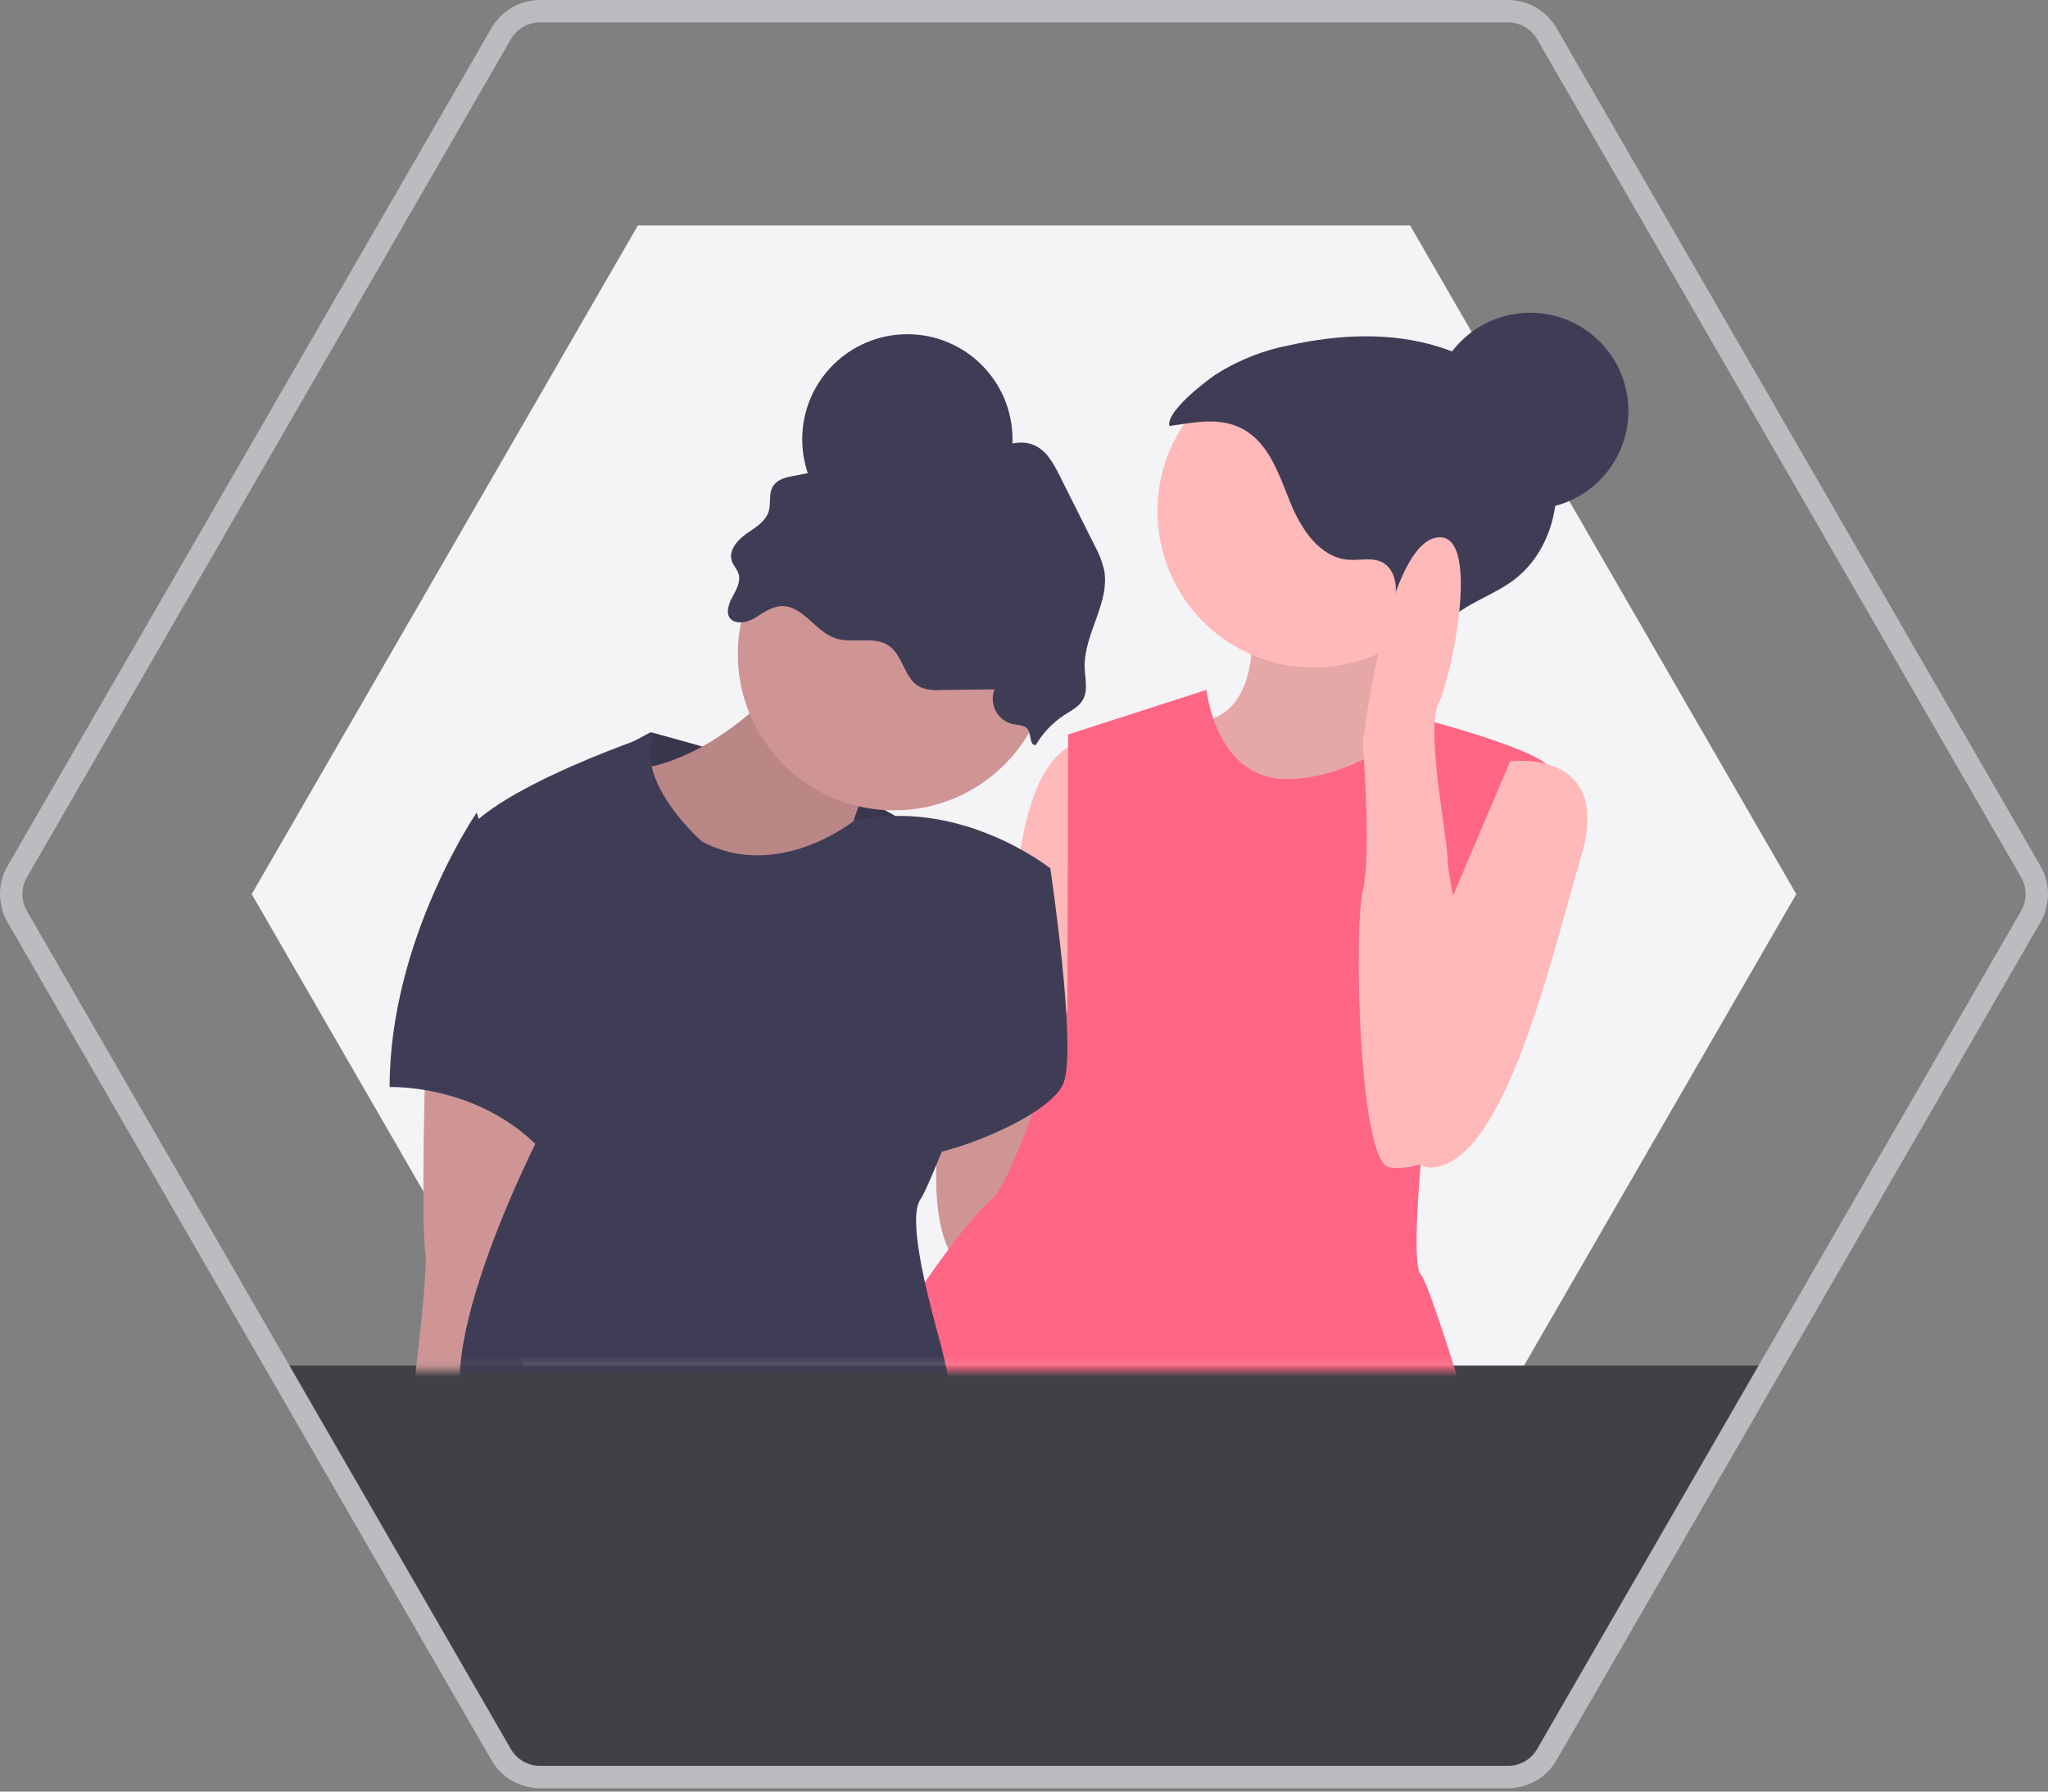 <svg width="200" height="175" viewBox="0 0 200 175" fill="none" xmlns="http://www.w3.org/2000/svg">
<rect x="0" y="0" width="200" height="175" fill="#808080" stroke="none"/>
<path d="M62.292 152.65H137.708L175.417 87.337L137.708 22.024H62.292L24.583 87.337L62.292 152.65Z" fill="#F4F4F6"/>
<path d="M26.787 133.39H173.845L149.791 173.844H50.295L26.787 133.39Z" fill="#3F4147"/>
<path d="M147.268 174.674H52.732C51.773 174.673 50.831 174.419 50 173.94C49.169 173.46 48.479 172.771 47.998 171.941L0.73 90.07C0.252 89.238 0 88.296 0 87.337C0 86.377 0.252 85.435 0.73 84.603L47.998 2.733C48.479 1.903 49.169 1.214 50 0.734C50.831 0.255 51.773 0.002 52.732 0H147.268C148.227 0.002 149.169 0.255 150 0.734C150.831 1.214 151.521 1.903 152.002 2.733L199.27 84.603C199.748 85.435 200 86.377 200 87.337C200 88.296 199.748 89.238 199.27 90.07L152.002 171.941C151.521 172.771 150.831 173.46 150 173.94C149.169 174.419 148.227 174.673 147.268 174.674ZM52.732 2.187C52.157 2.188 51.591 2.34 51.093 2.627C50.594 2.915 50.18 3.329 49.891 3.827L2.624 85.697C2.337 86.195 2.186 86.761 2.186 87.337C2.186 87.912 2.337 88.478 2.624 88.977L49.891 170.847C50.18 171.345 50.594 171.759 51.093 172.047C51.591 172.335 52.157 172.486 52.732 172.487H147.268C147.843 172.487 148.408 172.335 148.907 172.047C149.405 171.759 149.82 171.345 150.108 170.847L197.376 88.977C197.663 88.478 197.814 87.912 197.814 87.337C197.814 86.761 197.663 86.195 197.376 85.697L150.108 3.827C149.82 3.329 149.405 2.915 148.907 2.627C148.409 2.34 147.843 2.188 147.268 2.187L52.732 2.187Z" fill="#BABCBF"/>
<mask id="mask0" mask-type="alpha" maskUnits="userSpaceOnUse" x="33" y="21" width="127" height="113">
<rect x="33.846" y="21.538" width="126.154" height="112.308" fill="#C4C4C4"/>
</mask>
<g mask="url(#mask0)">
<path d="M63.551 71.526C63.551 71.526 88.4 78.065 88.835 81.117C89.272 84.168 76.193 92.489 76.193 92.489L48.729 79.373L63.551 71.526Z" fill="#3F3D56"/>
<path opacity="0.1" d="M63.551 71.526C63.551 71.526 88.4 78.065 88.835 81.117C89.272 84.168 76.193 92.489 76.193 92.489L48.729 79.373L63.551 71.526Z" fill="black"/>
<path d="M76.411 66.513C76.411 66.513 68.564 76.103 58.974 75.231C49.383 74.36 70.744 95.721 70.744 95.721L81.642 86.13C81.642 86.13 84.694 73.488 87.31 73.052C89.925 72.616 76.411 66.513 76.411 66.513Z" fill="#CF9595"/>
<path opacity="0.1" d="M76.411 66.513C76.411 66.513 68.564 76.103 58.974 75.231C49.383 74.36 70.744 95.721 70.744 95.721L81.642 86.13C81.642 86.13 84.694 73.488 87.31 73.052C89.925 72.616 76.411 66.513 76.411 66.513Z" fill="black"/>
<path d="M105.619 72.616C105.619 72.616 99.952 72.18 99.08 88.746C98.544 98.329 98.544 107.935 99.08 117.518L113.03 117.954L111.722 91.797L105.619 72.616Z" fill="#FFB9B9"/>
<path d="M122.185 59.974C122.185 59.974 123.493 69.564 117.39 70.436C111.287 71.308 124.365 84.822 124.365 84.822L141.366 75.231C141.366 75.231 134.827 63.461 138.315 57.794C141.802 52.127 122.185 59.974 122.185 59.974Z" fill="#FFB9B9"/>
<path opacity="0.1" d="M122.185 59.974C122.185 59.974 123.493 69.564 117.39 70.436C111.287 71.308 124.365 84.822 124.365 84.822L141.366 75.231C141.366 75.231 134.827 63.461 138.315 57.794C141.802 52.127 122.185 59.974 122.185 59.974Z" fill="black"/>
<path d="M87.31 79.155C95.737 79.155 102.568 72.324 102.568 63.897C102.568 55.47 95.737 48.639 87.31 48.639C78.883 48.639 72.052 55.47 72.052 63.897C72.052 72.324 78.883 79.155 87.31 79.155Z" fill="#CF9595"/>
<path d="M128.288 65.205C136.715 65.205 143.546 58.374 143.546 49.947C143.546 41.52 136.715 34.689 128.288 34.689C119.861 34.689 113.03 41.52 113.03 49.947C113.03 58.374 119.861 65.205 128.288 65.205Z" fill="#FFB9B9"/>
<path d="M41.536 103.568C41.536 103.568 41.1 119.697 41.536 122.313C41.972 124.929 38.92 147.162 38.92 147.162L48.511 140.187C48.511 140.187 55.922 116.646 52.87 110.543C49.819 104.44 41.536 103.568 41.536 103.568Z" fill="#CF9595"/>
<path d="M91.669 110.543C91.669 110.543 89.925 123.621 95.593 124.493C101.26 125.365 102.568 114.466 102.568 114.466L100.388 103.568L91.669 110.543Z" fill="#CF9595"/>
<path d="M79.056 60.552C79.841 61.265 80.628 62.044 81.639 62.364C83.333 62.9 85.395 62.066 86.84 63.1C88.213 64.083 88.322 66.327 89.825 67.099C90.451 67.357 91.132 67.46 91.806 67.398L97.121 67.335C96.989 67.672 96.931 68.034 96.95 68.395C96.969 68.756 97.065 69.11 97.232 69.431C97.398 69.752 97.631 70.034 97.915 70.258C98.2 70.482 98.528 70.643 98.88 70.73C99.436 70.835 100.133 70.809 100.409 71.303C100.707 71.838 100.567 72.901 101.162 72.76C101.854 71.576 102.814 70.57 103.966 69.825C104.616 69.406 105.354 69.041 105.741 68.373C106.276 67.45 105.964 66.298 105.926 65.233C105.808 61.918 108.485 58.818 107.804 55.571C107.598 54.761 107.287 53.981 106.881 53.251L103.482 46.465C102.881 45.265 102.182 43.972 100.942 43.462C99.064 42.689 97.05 44.065 95.05 44.417C92.778 44.817 90.518 43.867 88.299 43.236C86.079 42.606 83.428 42.379 81.709 43.918C81.01 44.543 80.526 45.418 79.711 45.88C78.319 46.669 76.121 46.207 75.412 47.641C75.064 48.344 75.294 49.203 75.067 49.954C74.758 50.979 73.712 51.553 72.839 52.172C71.966 52.79 71.118 53.815 71.474 54.824C71.625 55.254 71.977 55.592 72.118 56.025C72.379 56.822 71.874 57.64 71.484 58.383C70.184 60.86 72.323 61.34 73.943 60.228C75.916 58.873 77.07 58.748 79.056 60.552Z" fill="#3F3D56"/>
<path d="M117.826 67.385C117.826 67.385 118.698 76.103 125.673 76.103C132.648 76.103 139.116 70.28 139.116 70.28C139.116 70.28 151.393 73.488 151.393 75.231C151.393 76.975 141.366 89.618 141.366 89.618C141.366 89.618 137.007 122.749 138.751 124.493C140.495 126.237 158.804 188.576 155.753 193.807C152.701 199.039 154.009 199.039 133.52 200.347C113.03 201.654 111.287 206.014 102.568 199.475C93.849 192.936 92.541 189.012 89.053 188.576C85.566 188.14 81.642 140.187 85.13 133.648C88.618 127.108 94.721 118.826 96.9 117.082C99.08 115.338 104.242 98.721 104.242 98.721L104.311 71.744L117.826 67.385Z" fill="#FF6584"/>
<path d="M147.47 74.36C147.47 74.36 157.496 73.052 154.445 83.514C151.393 93.977 147.034 113.158 140.059 114.03C133.084 114.902 141.366 88.746 141.366 88.746L147.47 74.36Z" fill="#FFB9B9"/>
<path d="M125.962 33.713C130.769 32.656 135.863 32.411 140.557 33.889C145.251 35.368 149.495 38.747 151.229 43.353C152.962 47.959 151.741 53.737 147.795 56.678C145.74 58.211 143.113 58.939 141.3 60.752C139.344 62.706 138.389 65.848 135.788 66.785C135.213 64.859 135.153 62.816 135.614 60.86C135.94 59.84 136.172 58.793 136.308 57.731C136.361 56.663 135.98 55.48 135.046 54.959C134.052 54.405 132.821 54.76 131.686 54.676C128.864 54.468 127.037 51.638 125.977 49.014C124.917 46.391 123.967 43.412 121.519 41.992C119.214 40.654 116.658 41.269 114.199 41.612C113.83 40.261 117.621 37.322 118.734 36.568C120.943 35.17 123.395 34.202 125.962 33.713Z" fill="#3F3D56"/>
<path d="M145.29 103.568C145.29 103.568 141.366 86.13 141.366 83.95C141.366 81.771 139.187 71.308 140.495 68.692C141.802 66.077 144.854 51.255 140.059 52.562C135.263 53.87 133.084 72.616 133.084 72.616C133.084 72.616 133.955 83.514 133.084 87.002C132.212 90.489 132.648 113.594 135.699 114.03C138.751 114.466 145.29 112.286 145.29 103.568Z" fill="#FFB9B9"/>
<path d="M149.431 49.729C154.728 49.729 159.022 45.435 159.022 40.138C159.022 34.842 154.728 30.547 149.431 30.547C144.135 30.547 139.841 34.842 139.841 40.138C139.841 45.435 144.135 49.729 149.431 49.729Z" fill="#3F3D56"/>
<path d="M46.549 79.373C46.549 79.373 38.048 91.797 38.048 106.183C38.048 106.183 48.511 105.747 54.614 114.466C60.717 123.185 46.549 79.373 46.549 79.373Z" fill="#3F3D56"/>
<path d="M68.564 82.207C68.564 82.207 62.025 76.539 63.769 71.744C63.769 71.744 44.152 78.283 44.588 83.514C45.023 88.746 52.87 110.543 52.87 110.543C52.87 110.543 40.228 134.955 46.767 140.187C53.306 145.418 51.563 139.315 62.897 143.238C74.231 147.162 79.027 145.418 83.386 144.546C87.746 143.674 88.618 144.11 91.669 144.11C94.721 144.11 92.977 135.391 91.669 130.596C90.361 125.801 88.618 118.826 89.925 117.082C91.233 115.338 102.568 84.822 102.568 84.822C102.568 84.822 93.764 77.774 83.344 80.208C83.344 80.208 75.975 86.13 68.564 82.207Z" fill="#3F3D56"/>
<path d="M98.208 86.13C98.208 85.694 102.568 84.822 102.568 84.822C102.568 84.822 105.183 102.26 103.876 105.747C102.568 109.235 91.669 113.158 89.925 112.722C88.182 112.286 98.208 86.13 98.208 86.13Z" fill="#3F3D56"/>
<path d="M88.611 53.182C94.282 53.182 98.879 48.584 98.879 42.913C98.879 37.242 94.282 32.645 88.611 32.645C82.94 32.645 78.342 37.242 78.342 42.913C78.342 48.584 82.94 53.182 88.611 53.182Z" fill="#3F3D56"/>
</g>
</svg>
